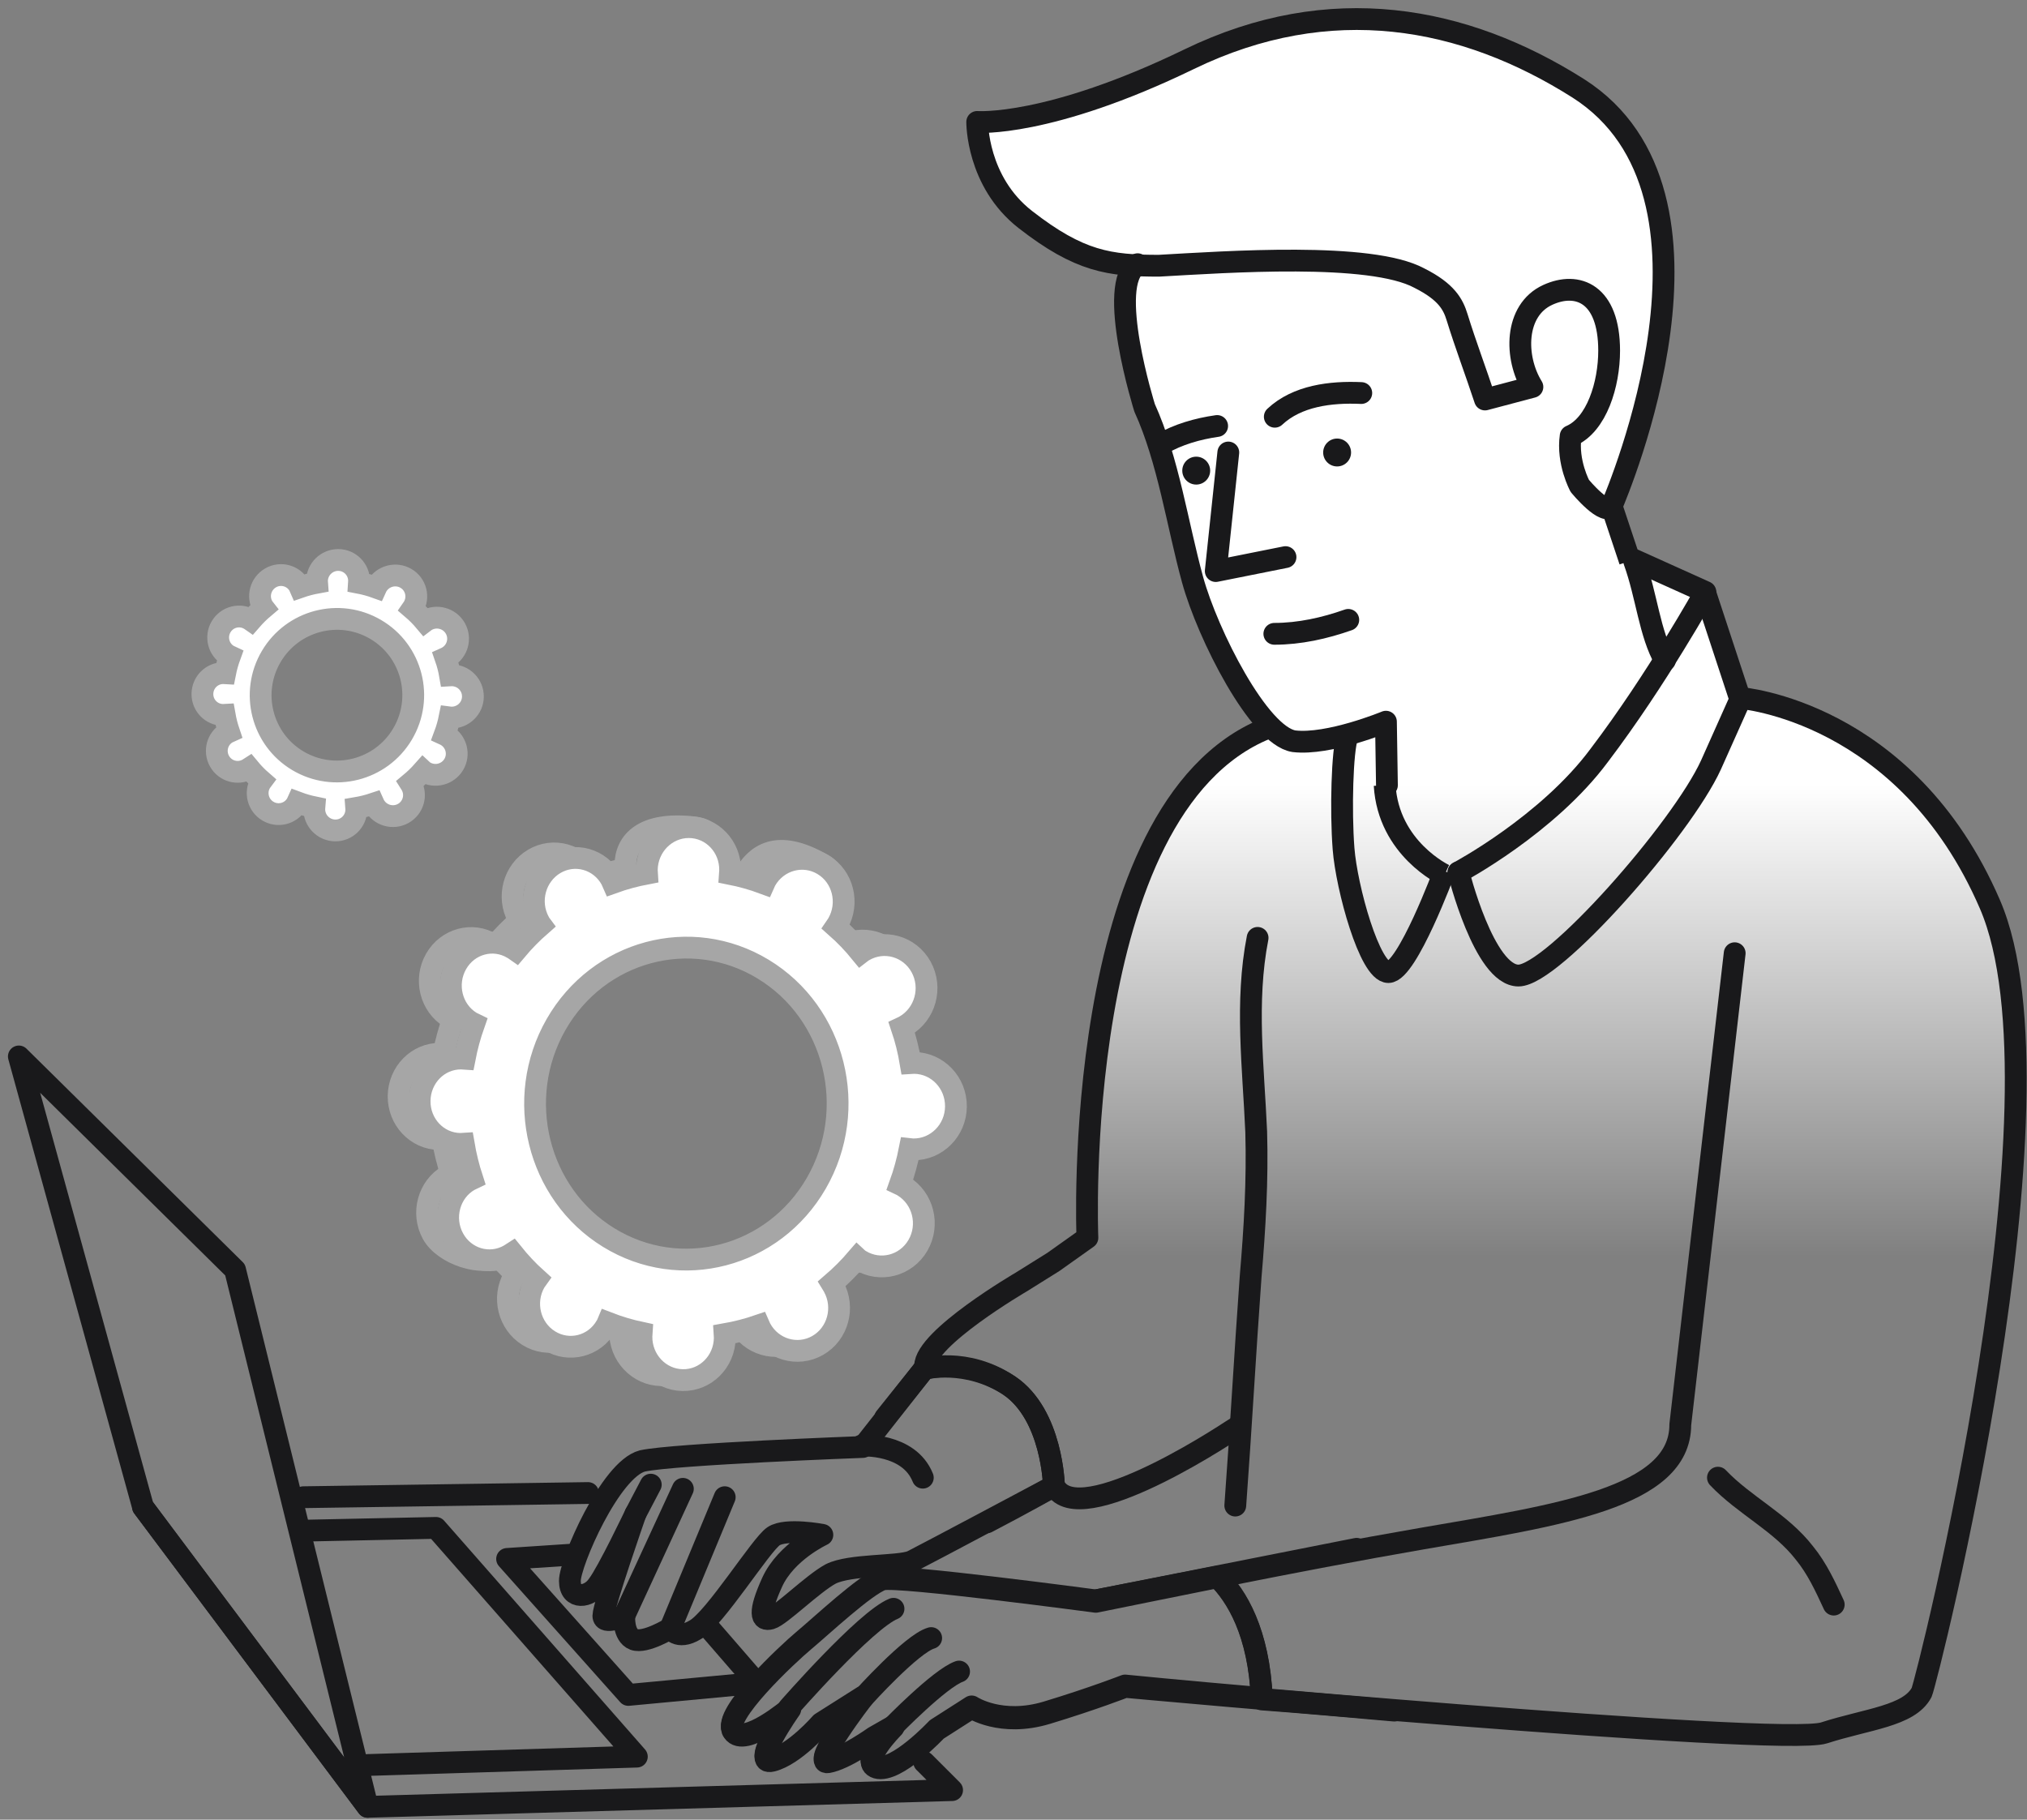 <svg width="186" height="167" viewBox="0 0 186 167" fill="none" xmlns="http://www.w3.org/2000/svg">
<rect x="0" y="0" width="186" height="167" fill="#808080" stroke="none"/>
<path d="M99.208 113.341C99.894 105.795 101.884 89.057 104.353 82.472C106.823 75.886 112.471 68.981 114.986 66.351C113.614 62.806 110.458 54.415 108.812 49.201C106.754 42.684 106.041 41.474 104.353 36.167C102.764 31.169 103.489 26.721 104.001 24.805C103.63 24.423 103.283 24.073 103.028 23.819C100.819 23.289 96.038 21.866 94.592 20.42C92.785 18.613 89.169 10.779 89.772 10.779C90.374 10.779 94.472 10.177 99.413 8.971C104.353 7.766 116.452 0.536 125.323 1.138C134.194 1.741 140.387 4.754 144.003 7.164C147.618 9.574 153.644 14.997 152.438 24.638C151.474 32.351 150.028 38.698 149.426 40.907L147.882 45.54C147.957 46.224 148.047 46.881 148.154 47.5C148.398 48.918 150.374 50.721 150.564 51.718L155.802 53.66L159.575 63.264C167.35 65.207 183.484 76.18 184.307 89.077C185.131 101.973 182.5 132.461 177.411 151.414L105.725 139.409L99.208 113.341Z" fill="url(#paint0_linear)"/>
<path d="M84.806 161.725L87.366 164.285L33.732 165.822L13.123 138.3" stroke="#19191B" stroke-width="2" stroke-miterlimit="10" stroke-linecap="round" stroke-linejoin="round"/>
<path d="M52.507 142.672L46.532 143.068L57.658 155.55L69.432 154.446L64.649 148.927" stroke="#19191B" stroke-width="2" stroke-miterlimit="10" stroke-linecap="round" stroke-linejoin="round"/>
<path d="M27.844 140.476L40.004 140.22L58.437 161.213L33.732 161.981" stroke="#19191B" stroke-width="2" stroke-miterlimit="10" stroke-linecap="round" stroke-linejoin="round"/>
<path d="M33.732 165.821L21.571 116.539L1.73 96.954L13.123 138.3L33.732 165.821Z" stroke="#19191B" stroke-width="2" stroke-miterlimit="10" stroke-linecap="round" stroke-linejoin="round"/>
<path d="M116.161 66.874C98.132 74.233 99.782 113.594 99.782 113.594L96.66 115.811L93.716 117.651C93.716 117.651 84.886 122.802 84.886 125.378" stroke="#19191B" stroke-width="2" stroke-miterlimit="10" stroke-linecap="round" stroke-linejoin="round"/>
<path d="M133.832 80.056C133.832 80.056 142.024 75.704 146.761 69.304C152.009 62.392 156.489 54.327 156.489 54.327L149.961 51.383" stroke="#19191B" stroke-width="2" stroke-miterlimit="10" stroke-linecap="round" stroke-linejoin="round"/>
<path d="M127.267 72.063L127.176 66.232C127.176 66.232 121.928 68.409 118.728 68.025C115.527 67.513 110.82 58.254 109.431 53.198C108.042 48.142 107.208 42.221 105.031 37.431C105.031 37.431 101.447 26.039 104.391 24.247" stroke="#19191B" stroke-width="2" stroke-miterlimit="10" stroke-linecap="round" stroke-linejoin="round"/>
<path d="M152.777 60.6C151.369 58.168 151.113 54.712 149.961 51.512" stroke="#19191B" stroke-width="2" stroke-miterlimit="10" stroke-linecap="round" stroke-linejoin="round"/>
<path d="M112.711 41.527L111.559 52.408L117.96 51.128" stroke="#19191B" stroke-width="2" stroke-miterlimit="10" stroke-linecap="round" stroke-linejoin="round"/>
<path d="M133.832 80.057C133.832 80.057 136.184 89.529 139.336 89.529C142.488 89.529 154.313 76.088 157.001 70.2C159.689 64.184 159.689 64.184 159.689 64.184L156.489 54.456" stroke="#19191B" stroke-width="2" stroke-miterlimit="10" stroke-linecap="round" stroke-linejoin="round"/>
<path d="M159.177 87.481L154.185 130.747C154.185 137.477 142.922 139.056 130.511 141.2C118.604 143.257 105.639 145.991 100.55 147.004C100.55 147.004 82.374 144.572 80.966 144.956C79.43 145.468 75.333 149.308 73.797 150.588C72.261 151.868 66.245 157.5 67.269 158.908C68.293 160.444 72.517 156.86 72.517 156.86C72.517 156.86 68.805 162.108 70.853 161.596C72.901 161.084 75.333 158.268 75.333 158.268L79.174 155.836C79.174 155.836 74.437 161.98 75.973 161.724C77.509 161.468 80.198 159.548 80.198 159.548L81.99 158.524C81.99 158.524 78.789 161.724 80.454 162.236C82.246 162.748 85.958 158.78 85.958 158.78L89.158 156.732C89.158 156.732 91.846 158.524 96.07 157.244C100.294 155.964 103.239 154.812 103.239 154.812C103.239 154.812 163.401 160.316 167.369 159.036C171.337 157.756 175.178 157.5 176.33 155.324C176.842 154.172 190.282 100.794 182.602 83.001C174.922 65.208 159.689 64.056 159.689 64.056" stroke="#19191B" stroke-width="2" stroke-miterlimit="10" stroke-linecap="round" stroke-linejoin="round"/>
<path d="M124.487 142.139L100.55 146.875L111.687 144.699C113.479 146.491 115.527 149.82 115.783 155.964C119.367 156.22 123.591 156.604 127.944 156.988" stroke="#19191B" stroke-width="2" stroke-miterlimit="10" stroke-linecap="round" stroke-linejoin="round"/>
<path d="M111.687 144.7L100.55 146.876C100.55 146.876 82.374 144.444 80.966 144.828C79.43 145.34 75.333 149.18 73.797 150.46C72.261 151.74 66.245 157.372 67.269 158.78C68.293 160.316 72.517 156.732 72.517 156.732C72.517 156.732 68.805 161.98 70.853 161.468C72.901 160.956 75.333 158.14 75.333 158.14L79.174 155.708C79.174 155.708 74.437 161.852 75.973 161.596C77.509 161.34 80.198 159.42 80.198 159.42L81.99 158.396C81.99 158.396 78.789 161.596 80.454 162.108C82.246 162.62 85.958 158.652 85.958 158.652L89.158 156.604C89.158 156.604 91.846 158.396 96.07 157.116C100.294 155.836 103.239 154.684 103.239 154.684C103.239 154.684 108.359 155.196 115.783 155.836C115.527 149.82 113.479 146.364 111.687 144.7Z" stroke="#19191B" stroke-width="2" stroke-miterlimit="10" stroke-linecap="round" stroke-linejoin="round"/>
<path d="M81.862 158.524C81.862 158.524 86.214 154.044 88.006 153.404" stroke="#19191B" stroke-width="2" stroke-miterlimit="10" stroke-linecap="round" stroke-linejoin="round"/>
<path d="M79.173 155.836C79.173 155.836 83.653 150.844 85.446 150.332" stroke="#19191B" stroke-width="2" stroke-miterlimit="10" stroke-linecap="round" stroke-linejoin="round"/>
<path d="M72.389 156.732C72.389 156.732 79.43 148.668 81.99 147.644" stroke="#19191B" stroke-width="2" stroke-miterlimit="10" stroke-linecap="round" stroke-linejoin="round"/>
<path d="M84.806 125.627L79.174 132.795C79.174 132.795 61.893 133.435 58.949 134.075C56.005 134.843 52.292 143.42 52.292 145.084C52.292 146.876 54.085 146.62 54.853 145.468C55.749 144.316 58.309 138.939 58.309 138.939C58.309 138.939 55.365 147.388 55.365 148.284C55.365 149.18 57.285 148.284 57.285 148.284C57.285 148.284 57.157 150.076 58.181 150.46C59.205 150.844 61.509 149.436 61.509 149.436C61.509 149.436 62.149 150.588 63.813 149.564C65.605 148.54 69.829 141.755 70.981 140.987C72.133 140.219 75.462 140.859 75.462 140.859C75.462 140.859 72.133 142.395 70.853 145.212C69.573 148.028 69.829 148.796 70.725 148.54C71.621 148.284 74.566 145.34 76.23 144.444C78.022 143.548 82.374 143.804 83.654 143.292C84.934 142.652 96.71 136.379 96.71 136.379C96.71 136.379 96.582 129.851 92.614 127.163C88.646 124.475 84.806 125.627 84.806 125.627Z" stroke="#19191B" stroke-width="2" stroke-miterlimit="10" stroke-linecap="round" stroke-linejoin="round"/>
<path d="M90.566 139.708C93.766 138.044 96.711 136.38 96.711 136.38C96.711 136.38 96.583 129.851 92.614 127.163C88.646 124.603 84.806 125.627 84.806 125.627L81.222 130.107" stroke="#19191B" stroke-width="2" stroke-miterlimit="10" stroke-linecap="round" stroke-linejoin="round"/>
<path d="M79.046 132.667C79.046 132.667 83.398 132.411 84.678 135.612" stroke="#19191B" stroke-width="2" stroke-miterlimit="10" stroke-linecap="round" stroke-linejoin="round"/>
<path d="M57.285 148.284L62.661 136.635" stroke="#19191B" stroke-width="2" stroke-miterlimit="10" stroke-linecap="round" stroke-linejoin="round"/>
<path d="M61.509 149.436L66.501 137.403" stroke="#19191B" stroke-width="2" stroke-miterlimit="10" stroke-linecap="round" stroke-linejoin="round"/>
<path d="M58.309 138.94L59.717 136.252" stroke="#19191B" stroke-width="2" stroke-miterlimit="10" stroke-linecap="round" stroke-linejoin="round"/>
<path d="M133.704 29.111C134.488 31.651 135.434 34.138 136.264 36.663C136.264 36.663 138.585 36.048 140.616 35.511C138.952 32.823 138.952 28.471 142.024 27.063C144.759 25.809 147.657 26.935 147.657 32.183C147.657 35.25 146.526 38.986 144.125 40.015C143.782 42.416 144.969 44.6 144.969 44.6C144.969 44.6 147.401 47.544 147.913 46.392C148.425 45.112 160.073 17.847 144.841 8.118C134.344 1.462 122.056 -0.842 109.127 5.43C96.198 11.702 89.67 11.19 89.67 11.19C89.67 11.19 89.61 16.66 94.085 20.146C99.056 24.019 101.811 24.387 106.344 24.387C112.518 24.044 125.768 23.095 130.248 25.527C132.754 26.787 133.345 27.948 133.704 29.111Z" stroke="#19191B" stroke-width="2" stroke-miterlimit="10" stroke-linecap="round" stroke-linejoin="round"/>
<path d="M149.561 51.483L147.846 46.338" stroke="#19191B" stroke-width="2"/>
<path d="M116.935 58.168C119.239 58.168 121.544 57.656 123.72 56.888" stroke="#19191B" stroke-width="2" stroke-miterlimit="10" stroke-linecap="round" stroke-linejoin="round"/>
<path d="M122.696 42.807C123.403 42.807 123.976 42.234 123.976 41.527C123.976 40.82 123.403 40.247 122.696 40.247C121.989 40.247 121.416 40.82 121.416 41.527C121.416 42.234 121.989 42.807 122.696 42.807Z" fill="#19191B"/>
<path d="M109.767 44.471C110.474 44.471 111.047 43.898 111.047 43.191C111.047 42.484 110.474 41.911 109.767 41.911C109.06 41.911 108.487 42.484 108.487 43.191C108.487 43.898 109.06 44.471 109.767 44.471Z" fill="#19191B"/>
<path d="M116.977 38.246C119.025 36.326 122.097 35.942 124.913 36.07" stroke="#19191B" stroke-width="2" stroke-miterlimit="10" stroke-linecap="round" stroke-linejoin="round"/>
<path d="M106.567 40.759C108.103 39.863 109.895 39.351 111.687 39.095" stroke="#19191B" stroke-width="2" stroke-miterlimit="10" stroke-linecap="round" stroke-linejoin="round"/>
<path d="M27.844 137.404C28.228 137.404 53.957 137.02 53.957 137.02" stroke="#19191B" stroke-width="2" stroke-miterlimit="10" stroke-linecap="round" stroke-linejoin="round"/>
<path d="M115.399 86.073C114.247 91.962 115.015 97.978 115.271 103.866C115.399 108.346 115.143 112.699 114.759 117.179C114.247 124.219 113.863 131.259 113.351 138.172" stroke="#19191B" stroke-width="2" stroke-miterlimit="10" stroke-linecap="round" stroke-linejoin="round"/>
<path d="M97.028 136.785C99.972 140.096 113.458 131.025 113.586 130.897" stroke="#19191B" stroke-width="2" stroke-miterlimit="10" stroke-linecap="round" stroke-linejoin="round"/>
<path d="M157.641 135.611C160.073 138.171 163.401 139.708 165.577 142.524C166.73 143.932 167.498 145.596 168.266 147.26" stroke="#19191B" stroke-width="2" stroke-miterlimit="10" stroke-linecap="round" stroke-linejoin="round"/>
<path d="M76.933 115.234C78.766 116.359 81.135 115.743 82.226 113.861C83.317 111.979 82.711 109.541 80.871 108.423C80.778 108.363 80.678 108.316 80.578 108.269C80.963 107.204 81.256 106.126 81.47 105.034C81.577 105.047 81.684 105.054 81.791 105.054C83.931 105.081 85.685 103.326 85.707 101.13C85.728 98.94 84.016 97.145 81.876 97.125C81.762 97.125 81.655 97.131 81.548 97.138C81.363 96.033 81.092 94.948 80.735 93.883C80.835 93.836 80.935 93.789 81.035 93.729C82.896 92.651 83.56 90.227 82.511 88.325C81.463 86.422 79.109 85.76 77.254 86.838C77.162 86.891 77.069 86.952 76.983 87.019C76.291 86.168 75.528 85.371 74.701 84.634C74.765 84.541 74.822 84.454 74.879 84.353C75.963 82.465 77.368 80.422 75.521 79.35C71.256 76.872 69.344 78.486 68.267 80.368C68.21 80.469 68.16 80.562 68.118 80.663C67.09 80.281 66.042 79.987 64.993 79.779C65.001 79.672 65.015 79.558 65.015 79.451C65.043 77.274 65.728 76.156 63.617 75.921C59.016 75.412 57.404 77.247 57.383 79.417C57.383 79.531 57.39 79.645 57.397 79.752C56.334 79.953 55.293 80.234 54.273 80.603C54.23 80.502 54.18 80.402 54.13 80.301C53.103 78.419 50.792 77.763 48.966 78.841C47.14 79.92 46.498 82.311 47.519 84.192C47.568 84.286 47.626 84.38 47.69 84.467C46.877 85.177 46.106 85.96 45.4 86.804C45.315 86.744 45.229 86.677 45.136 86.624C43.346 85.532 41.028 86.155 39.965 88.023C38.902 89.885 39.494 92.283 41.285 93.381C41.377 93.434 41.47 93.488 41.57 93.535C41.199 94.586 40.907 95.658 40.7 96.73C40.593 96.723 40.493 96.709 40.386 96.709C38.303 96.689 36.606 98.424 36.577 100.58C36.548 102.737 38.218 104.512 40.293 104.532C40.4 104.532 40.507 104.525 40.614 104.518C40.8 105.61 41.063 106.682 41.406 107.733C41.306 107.78 41.213 107.827 41.113 107.88C39.302 108.938 38.653 111.323 39.673 113.211C40.693 115.1 44.23 116.299 46.049 115.241C46.142 115.187 44.993 114.604 45.079 114.544C45.757 115.388 46.506 116.185 47.319 116.928C47.255 117.015 47.197 117.109 47.14 117.203C46.071 119.065 46.663 121.469 48.467 122.587C50.264 123.706 52.597 123.103 53.667 121.241C53.724 121.147 53.774 121.047 53.817 120.947C54.837 121.342 55.878 121.65 56.919 121.871C56.912 121.978 56.898 122.092 56.898 122.199C56.869 124.375 58.56 126.17 60.664 126.204C62.775 126.244 64.508 124.509 64.53 122.333C64.53 122.219 64.523 122.105 64.516 121.998C65.585 121.81 66.634 121.543 67.661 121.188C67.704 121.288 67.754 121.389 67.804 121.489C68.838 123.398 71.184 124.087 73.032 123.029C74.886 121.971 75.543 119.56 74.501 117.645C74.451 117.544 74.387 117.457 74.33 117.364C75.157 116.654 75.942 115.877 76.662 115.026C76.748 115.113 76.841 115.174 76.933 115.234Z" stroke="#A6A6A6" stroke-width="2" stroke-miterlimit="10"/>
<path d="M78.931 115.662C80.764 116.788 83.139 116.171 84.231 114.29C85.322 112.408 84.716 109.97 82.875 108.851C82.783 108.791 82.683 108.744 82.583 108.697C82.968 107.633 83.26 106.554 83.475 105.463C83.582 105.476 83.689 105.483 83.796 105.483C85.935 105.51 87.697 103.748 87.718 101.558C87.74 99.362 86.028 97.567 83.888 97.547C83.774 97.547 83.667 97.553 83.56 97.56C83.375 96.455 83.104 95.363 82.747 94.305C82.847 94.258 82.947 94.211 83.047 94.151C84.908 93.073 85.572 90.648 84.523 88.74C83.475 86.838 81.114 86.168 79.259 87.253C79.166 87.307 79.074 87.367 78.988 87.434C78.296 86.583 77.533 85.786 76.698 85.05C76.763 84.956 76.82 84.869 76.877 84.768C77.961 82.88 77.362 80.455 75.529 79.357C73.703 78.259 71.342 78.895 70.258 80.784C70.201 80.884 70.151 80.978 70.108 81.078C69.081 80.697 68.032 80.402 66.977 80.194C66.984 80.087 66.998 79.973 66.998 79.866C67.027 77.689 65.329 75.915 63.218 75.908C61.107 75.901 59.38 77.656 59.352 79.832C59.352 79.946 59.359 80.06 59.366 80.167C58.303 80.368 57.255 80.65 56.235 81.018C56.192 80.918 56.142 80.817 56.092 80.717C55.065 78.835 52.747 78.178 50.921 79.257C49.095 80.335 48.446 82.732 49.473 84.614C49.523 84.708 49.58 84.802 49.645 84.889C48.831 85.599 48.061 86.382 47.348 87.233C47.262 87.173 47.177 87.106 47.077 87.052C45.279 85.96 42.961 86.583 41.898 88.452C40.836 90.314 41.428 92.718 43.218 93.809C43.311 93.863 43.403 93.917 43.503 93.964C43.132 95.015 42.84 96.087 42.633 97.165C42.526 97.158 42.426 97.145 42.319 97.145C40.236 97.125 38.532 98.859 38.503 101.022C38.475 103.186 40.144 104.954 42.227 104.98C42.334 104.98 42.441 104.974 42.547 104.967C42.733 106.059 42.997 107.137 43.339 108.182C43.239 108.229 43.147 108.275 43.047 108.329C41.228 109.38 40.586 111.765 41.606 113.653C42.626 115.542 44.93 116.218 46.749 115.167C46.841 115.113 46.927 115.053 47.02 114.993C47.697 115.837 48.446 116.64 49.266 117.377C49.202 117.464 49.145 117.558 49.088 117.652C48.018 119.513 48.61 121.924 50.415 123.036C52.219 124.154 54.552 123.552 55.622 121.69C55.679 121.596 55.729 121.496 55.771 121.395C56.791 121.79 57.833 122.098 58.881 122.319C58.874 122.427 58.86 122.54 58.86 122.648C58.831 124.824 60.522 126.619 62.633 126.659C64.744 126.699 66.478 124.965 66.506 122.782C66.506 122.668 66.499 122.554 66.492 122.447C67.562 122.259 68.61 121.991 69.644 121.636C69.687 121.737 69.737 121.837 69.794 121.938C70.835 123.846 73.175 124.536 75.029 123.478C76.884 122.42 77.547 120.009 76.499 118.094C76.449 117.993 76.385 117.906 76.328 117.812C77.155 117.102 77.94 116.319 78.667 115.468C78.746 115.542 78.838 115.609 78.931 115.662ZM55.85 113.573C49.302 109.541 47.148 100.795 51.028 94.017C54.916 87.226 63.41 84.936 70.015 88.934C76.649 92.952 78.845 101.766 74.901 108.597C70.964 115.408 62.433 117.625 55.85 113.573Z" fill="white" stroke="#A6A6A6" stroke-width="2" stroke-miterlimit="10"/>
<path d="M38.963 70.834C39.887 71.384 41.085 71.083 41.636 70.162C42.186 69.242 41.88 68.05 40.952 67.503C40.905 67.473 40.855 67.45 40.805 67.427C40.999 66.907 41.146 66.379 41.254 65.845C41.308 65.852 41.362 65.855 41.416 65.855C42.495 65.868 43.384 65.007 43.395 63.936C43.405 62.861 42.542 61.984 41.463 61.974C41.405 61.974 41.351 61.977 41.297 61.98C41.204 61.44 41.067 60.906 40.887 60.389C40.938 60.366 40.988 60.343 41.038 60.313C41.977 59.786 42.312 58.6 41.783 57.667C41.254 56.737 40.064 56.409 39.128 56.94C39.081 56.966 39.035 56.995 38.992 57.028C38.643 56.612 38.258 56.222 37.837 55.862C37.869 55.816 37.898 55.774 37.927 55.724C38.474 54.801 38.171 53.615 37.247 53.078C36.326 52.541 35.135 52.852 34.589 53.776C34.56 53.825 34.535 53.871 34.513 53.92C33.995 53.733 33.466 53.589 32.934 53.487C32.937 53.435 32.945 53.379 32.945 53.327C32.959 52.262 32.103 51.394 31.038 51.391C29.973 51.388 29.103 52.246 29.088 53.31C29.088 53.366 29.092 53.422 29.096 53.474C28.56 53.572 28.031 53.71 27.516 53.89C27.495 53.841 27.47 53.792 27.445 53.743C26.927 52.822 25.757 52.502 24.837 53.029C23.916 53.556 23.588 54.729 24.106 55.649C24.131 55.695 24.16 55.741 24.193 55.783C23.782 56.131 23.394 56.514 23.034 56.93C22.991 56.9 22.948 56.868 22.898 56.841C21.991 56.307 20.822 56.612 20.286 57.526C19.75 58.437 20.049 59.612 20.951 60.146C20.998 60.172 21.045 60.199 21.095 60.222C20.908 60.736 20.761 61.26 20.657 61.787C20.602 61.784 20.552 61.777 20.498 61.777C19.448 61.767 18.588 62.616 18.574 63.674C18.559 64.732 19.401 65.597 20.451 65.61C20.505 65.61 20.559 65.606 20.613 65.603C20.707 66.137 20.84 66.664 21.013 67.175C20.962 67.198 20.916 67.221 20.865 67.247C19.948 67.761 19.624 68.927 20.139 69.851C20.653 70.775 21.815 71.106 22.732 70.591C22.779 70.565 22.822 70.536 22.869 70.506C23.21 70.919 23.588 71.312 24.002 71.672C23.97 71.715 23.941 71.761 23.912 71.807C23.372 72.717 23.671 73.896 24.581 74.44C25.491 74.987 26.668 74.692 27.207 73.782C27.236 73.736 27.261 73.687 27.283 73.638C27.797 73.831 28.322 73.981 28.851 74.09C28.847 74.142 28.84 74.198 28.84 74.25C28.826 75.315 29.678 76.192 30.743 76.212C31.808 76.232 32.682 75.383 32.696 74.316C32.696 74.26 32.693 74.204 32.689 74.152C33.229 74.06 33.758 73.929 34.279 73.755C34.301 73.805 34.326 73.854 34.355 73.903C34.88 74.836 36.06 75.174 36.995 74.656C37.93 74.139 38.265 72.96 37.736 72.023C37.711 71.974 37.679 71.931 37.65 71.885C38.067 71.538 38.463 71.155 38.83 70.739C38.869 70.775 38.916 70.808 38.963 70.834ZM27.322 69.812C24.02 67.84 22.933 63.562 24.89 60.248C26.851 56.926 31.135 55.806 34.466 57.762C37.812 59.727 38.92 64.037 36.93 67.378C34.945 70.709 30.642 71.793 27.322 69.812Z" fill="white" stroke="#A6A6A6" stroke-width="2" stroke-miterlimit="10"/>
<path d="M132.546 79.951C132.546 79.951 129.117 89.212 127.402 89.212C125.687 89.212 123.56 81.46 123.286 77.893C123.011 74.326 123.171 68.861 123.629 67.603" stroke="#19191B" stroke-width="2"/>
<path d="M132.546 80.295C132.546 80.295 127.401 77.894 127.058 72.063" stroke="#19191B" stroke-width="2"/>
<defs>
<linearGradient id="paint0_linear" x1="136.938" y1="115.399" x2="136.938" y2="50.573" gradientUnits="userSpaceOnUse">
<stop stop-color="white" stop-opacity="0"/>
<stop offset="0.671" stop-color="white"/>
</linearGradient>
</defs>
</svg>
